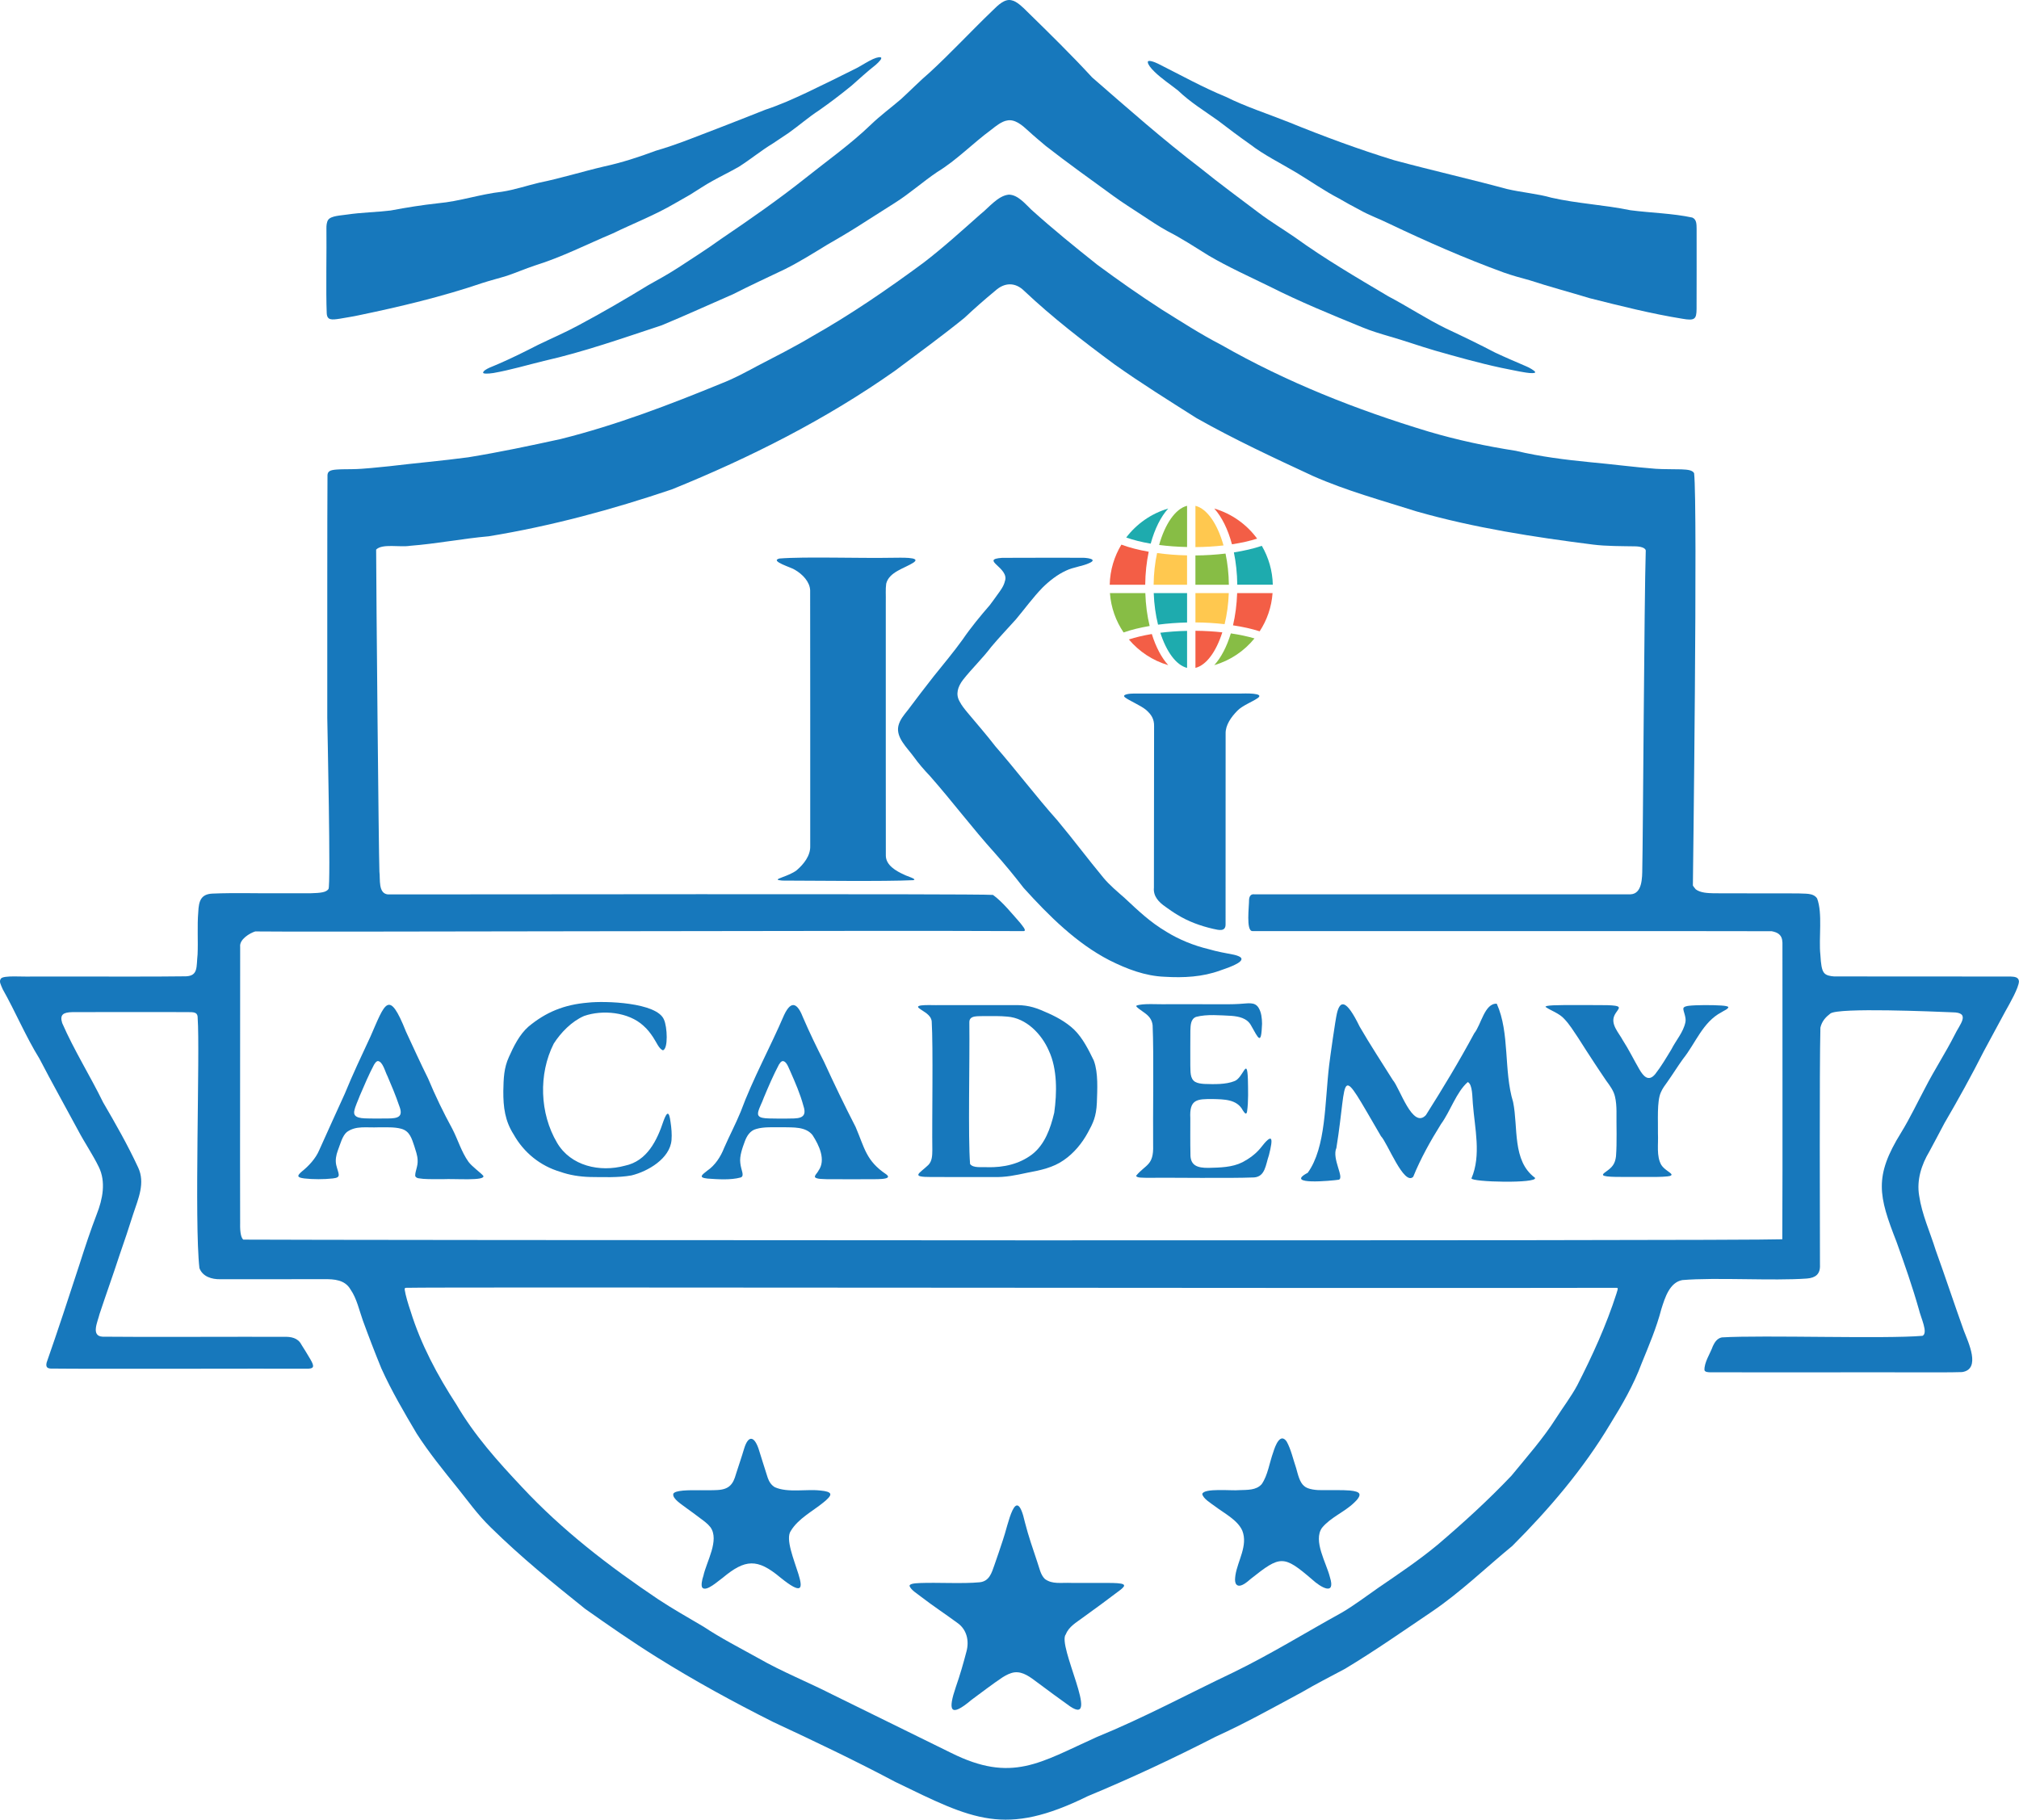 <?xml version="1.0" encoding="UTF-8"?>
<svg id="Layer_2" data-name="Layer 2" xmlns="http://www.w3.org/2000/svg" viewBox="0 0 828.06 746.46">
  <defs>
    <style>
      .cls-1 {
        fill: #1778bc;
      }

      .cls-2 {
        fill: #87bd45;
      }

      .cls-3 {
        fill: #ffc84f;
      }

      .cls-4 {
        fill: #f35e46;
      }

      .cls-5 {
        fill: #1eabae;
      }
    </style>
  </defs>
  <g id="Layer_1-2" data-name="Layer 1">
    <g id="y8TVrF.tif">
      <g>
        <path class="cls-1" d="M748.05,398.99c-.9-1.15-1.23-3.47-1.45-7.31-.75-6.77,1-16.96-1.34-23.13-1.61-2.43-5.13-1.84-7.79-2.07-8.84-.03-26.09,0-34.58-.05-2.49-.07-5.47-.15-7.42-1.63-.44-.46-1.16-1.53-1.16-1.53,0,0,2.02-156.21.5-169.17-.62-1.14-2.28-1.47-5.23-1.57-3.03-.1-7.25,0-10.55-.23-8.92-.68-17.87-1.89-26.67-2.68-10.21-1-20.74-2.31-30.61-4.68-12.14-1.89-24.16-4.44-35.95-7.94-29.5-8.91-58.17-20.24-84.96-35.55-8.45-4.36-16.46-9.56-24.51-14.57-8.91-5.76-17.71-11.93-26.27-18.26-9.28-7.38-18.04-14.48-27.04-22.58-2.62-2.5-5.54-6.12-9.23-6.2-4.47.38-8.25,5.37-11.73,8.09-7.62,6.75-15.16,13.61-23.26,19.82-14.75,10.9-29.89,21.3-45.87,30.32-7.41,4.42-15.06,8.26-22.73,12.26-4.45,2.38-8.99,4.86-13.73,6.72-21.79,8.95-43.69,17.35-66.57,23.06-12.67,2.77-24.9,5.36-37.86,7.48-10.7,1.43-21.7,2.38-32.54,3.68-4.72.41-9.86,1.13-15.3,1.19-2.05.04-4.17,0-6.13.15-2.75.2-3.61.75-3.75,2.21-.13,16.49-.08,72.82-.09,99.6.04,3.81,1.49,69.06.5,70.26-.98,1.4-3.2,1.62-7.32,1.74-3.83.02-7.1.01-11.76,0-9.36.11-19.22-.26-28.51.14-4.75.22-5.61,3.03-5.82,7.59-.48,5.5-.03,11.93-.28,17.38-.55,4.96.35,8.73-4.71,8.96-12.56.23-43.63.03-63.3.09-3.61.18-11.72-.6-12.67.88-.84,1.18-.06,2.36.77,4.35,5.23,9.26,9.4,19.32,15.04,28.44,5.11,9.86,10.56,19.55,15.82,29.34,2.7,5.14,5.96,9.84,8.51,15.05,3.05,6.14,1.6,13.32-.82,19.45-2.56,6.68-4.82,13.52-7,20.34-4.39,13.47-8.88,27.18-13.54,40.49-.39,1.64.07,2.37,1.59,2.47,16.9.22,87.81-.03,104.82.06,3.42.1,3.47-.89,1.75-3.86-1.11-1.96-2.49-4.1-3.71-6.06-1.4-2.73-4.26-3.26-7.19-3.15-15.38-.09-60.17.14-74.31-.06-4.95-.24-1.98-6.21-1.28-9.23,2.69-8.13,5.53-15.99,8.19-24.15,2-5.66,3.87-11.4,5.7-17.12,2.03-6.11,4.93-12.59,1.97-18.89-4.27-9.22-9.31-18.05-14.37-26.72-5.33-10.92-11.93-21.39-16.8-32.57-1.08-3.52.54-4.37,4.22-4.46,11.52-.01,37.66-.08,48.22.01,1.98.02,3.22.28,3.14,2.5,1,14.07-1.44,83.84.72,102.52,1.32,3.47,5.04,4.62,8.63,4.54,9.49.04,32.1-.04,42.47-.03,4.18-.03,8.57.24,10.86,4.23,2.57,3.69,3.57,8.55,5.08,12.77,2.4,6.58,4.95,13.2,7.56,19.58,4.18,9.28,9.34,18.05,14.51,26.78,4.91,7.66,10.9,15.04,16.65,22.18,4.57,5.66,8.14,10.85,13.73,16.31,12.34,12.13,25.3,22.68,38.65,33.36,9.67,6.84,19.42,13.61,29.43,19.86,15.48,9.68,31.4,18.38,47.77,26.6,16.86,7.85,33.61,15.83,50.02,24.54,31.96,15.51,44.91,22.64,78.99,5.86,17.84-7.4,35.16-15.52,52.34-24.33,12.14-5.51,23.74-11.99,35.46-18.31,5.77-3.37,11.74-6.43,17.68-9.59,12.24-7.36,23.96-15.57,35.78-23.55,11.68-7.94,21.99-17.94,32.85-26.87,15.13-15.13,29.16-31.59,40.14-49.98,4.95-7.98,9.61-16.05,12.89-24.89,3.02-7.43,6.05-14.47,8.1-22.32,1.5-4.74,3.39-10.88,8.57-11.85,13.73-1.18,37.17.39,51.16-.64,3.46-.29,5.51-1.77,5.31-5.62-.01-17.37-.25-79.86.18-97.3.64-2.74,2.25-4.37,4.1-5.79,3.29-2.52,42.78-.78,50.08-.49,7.76.04,2.82,5.1.81,9.41-3.72,7.32-8.32,14.34-12.06,21.67-3.31,6.2-6.22,12.39-9.8,18.22-11.24,18.09-9.29,25.96-1.92,44.82,3.3,9.16,6.53,18.4,9.19,27.78.79,3.42,3.89,9.59,1.49,10.8-15.37,1.34-65.36-.37-82.3.65-1.89.37-2.92,1.92-3.69,3.57-1.04,2.98-3.65,6.75-3.44,9.93.36.8,1.51.77,2.35.82,3.79.03,11.22,0,20.47.01,8.99,0,19.7,0,30.41,0,22.89-.11,43.32.18,52.41-.1,7.93-1.17,2.48-12.36.72-17.02-3.93-10.96-7.59-22.07-11.54-33.01-2.32-7.47-5.64-14.59-6.78-22.35-1.08-6.4.96-12.71,4.21-18.14,2.12-3.87,4.13-7.8,6.17-11.6,5.64-9.65,11.08-19.49,16.13-29.48,2.92-5.49,5.95-10.96,8.88-16.45,1.98-3.52,5.44-9.6,5.54-12.21-.11-1.81-1.83-1.92-3.44-2-13-.05-59.78.02-72.33-.04-1.45-.1-3.34-.35-4.18-1.51l-.05-.06ZM663.01,530.5c-4.18,13.06-9.9,25.59-16.15,37.81-2.52,4.66-5.76,8.89-8.62,13.37-5.3,8.38-12.07,16-18.34,23.66-9.55,10.06-19.7,19.31-30.26,28.31-7.82,6.48-15.91,11.89-24.21,17.57-4.94,3.42-9.85,7.19-15,10.22-14.92,8.22-29.23,17.12-44.61,24.6-18.78,8.93-36.81,18.68-56.09,26.54-23.2,10.46-34.68,18.93-59.68,6.45-16.23-7.96-32.59-16.03-48.77-23.98-9.98-5.09-20.49-9.26-30.23-14.84-7.55-4.21-15.28-8.13-22.48-12.92-6.26-3.71-12.6-7.27-18.64-11.26-20.05-13.46-39.32-28.27-55.85-46.02-10.05-10.68-19.51-21.23-26.89-33.86-7.77-11.95-14.59-24.66-18.83-38.41-.91-2.63-2.04-6.4-2.37-8.64-.05-.59.09-.78.38-.83,13.09-.4,389.35.27,496.74,0,.17.02.29.06.34.16.11.21-.02.85-.42,1.98l-.03.09ZM730.96,508.36c-16.71.76-609.34.35-631.18.14-.77-.62-1.4-2.53-1.29-6.79-.1-23.11.06-98.97.01-113.31-.4-3.05,3.97-5.65,6.18-6.32,11.33.32,257.22-.48,315.08-.13,1.58-.03-.56-2.31-1.43-3.47-3.05-3.43-7.17-8.58-11.07-11.38-5.85-.56-232.14-.15-248.23-.21-4.01-.46-3.01-6.29-3.42-9.34-.31-8.28-1.31-115.57-1.34-132.1,2.5-2.56,9.77-.86,13.94-1.56,10.86-.84,21.4-2.94,32.22-3.9,25.66-4.19,50.6-10.95,75.15-19.25,32.14-13.02,63.21-28.72,91.42-48.61,9.54-7.14,19.29-14.24,28.51-21.71,3.86-3.63,8.5-7.72,12.73-11.2,3.7-3.36,8.13-3.58,11.85.13,11.57,10.92,24.23,20.68,37,30.12,10.97,7.79,22.34,14.87,33.61,22.02,15.46,8.74,31.72,16.31,47.84,23.79,13.7,6.05,28.2,9.99,42.45,14.51,23.61,6.73,48.04,10.52,72.37,13.6,5.36.69,12.07.63,17.05.72,1.94,0,4.88.44,4.56,2.14-.59,17.65-1.14,120.08-1.41,129.93-.03,3.87,0,10.52-4.88,10.68-16.3.01-137.6,0-154.2,0-1.41-.21-2.09.73-2.2,2.19.05,2.72-1.34,12.88,1.38,12.89,16.84.03,193.25-.06,212.97.05,2.37.48,4.31,1.32,4.41,4.72-.05,33.82.12,88.98-.06,121.63v.02Z"/>
        <path class="cls-1" d="M629.61,152.63c.02.05.02.1,0,.15-.1.35-1.71.39-3.87.04-3.42-.51-6.73-1.33-10.14-1.96-9.09-1.95-18.05-4.49-27-7.03-6.3-1.83-12.52-4.08-18.84-5.87-3.75-1.11-7.39-2.19-10.97-3.67-12.86-5.26-25.67-10.5-38.07-16.77-8.38-4.1-16.91-7.93-24.87-12.6-5.72-3.54-11.07-7.08-17.13-10.17-3.49-1.92-7.04-4.31-10.37-6.51-3.93-2.58-7.93-5.09-11.77-7.89-9.3-6.78-18.58-13.38-27.65-20.46-2.46-2.08-4.88-4.08-7.32-6.34-2.38-2.2-5.41-4.8-8.55-4.12-2.17.32-4.59,2.25-6.5,3.77-7.62,5.6-14.22,12.53-22.22,17.39-5.86,3.96-11.31,8.84-17.29,12.61-3.71,2.37-7.56,4.79-11.27,7.16-5.41,3.54-11.06,6.91-16.57,10.06-5.73,3.51-11.33,7.02-17.35,10.03-7.05,3.36-14.33,6.73-21.17,10.22-9.79,4.25-19.49,8.71-29.35,12.79-15.88,5.23-31.82,10.88-48.23,14.59-6.87,1.67-13.7,3.72-20.74,4.96-2.39.37-4.16.33-4.24-.11.15-1.5,4.95-2.91,6.57-3.74,5.46-2.37,10.64-4.96,15.89-7.65,5.42-2.63,11.31-5.16,16.54-8,9.79-5.23,19.29-10.73,28.73-16.52,4.19-2.32,8.34-4.63,12.36-7.24,5.81-3.81,11.68-7.52,17.31-11.59,11.8-8,23.59-16.18,34.76-25.06,8.99-7.18,18.51-13.9,26.8-21.88,3.94-3.81,8.29-6.99,12.44-10.55,4.03-3.7,7.72-7.48,11.8-10.97,8.74-8.04,17.27-17.25,25.71-25.33,2.28-2.26,5.06-5.03,7.92-4.23,2.03.37,4.61,2.88,6.48,4.77,8.95,8.76,17.97,17.59,26.49,26.85,14.65,12.76,29.08,25.5,44.47,37.25,7.88,6.37,15.96,12.31,24.04,18.41,4.72,3.56,9.87,6.63,14.74,10,12.24,8.84,25.26,16.44,38.23,24.14,8.07,4.24,15.55,9.22,23.74,13.22,6.85,3.21,13.54,6.44,20.07,9.86,4.16,1.96,8.47,3.78,12.72,5.62,1.19.44,3.69,1.93,3.66,2.34v.03Z"/>
        <path class="cls-1" d="M361.43,23.84c-.02.39-.19.54-.39.85-.52.63-1.24,1.4-1.93,1.96-3.43,2.68-6.73,5.74-9.96,8.58-4.28,3.48-8.67,6.84-13.2,10.01-4.39,2.85-8.29,6.3-12.55,9.32-2.16,1.41-4.22,2.86-6.36,4.25-4.88,2.95-9.22,6.57-14.04,9.62-3.52,2.01-7.1,3.74-10.66,5.72-3.22,1.74-6.18,3.8-9.31,5.72-2.13,1.2-4.12,2.36-6.24,3.56-8.13,4.78-16.94,8.18-25.41,12.29-10.72,4.52-21.05,9.81-32.18,13.25-3.79,1.27-7.42,2.85-11.23,4.14-3.36,1.05-6.82,1.9-10.17,2.99-16.4,5.58-33.58,9.69-50.56,13.21-2.53.58-5.5.97-7.9,1.43-3.27.49-5.22.73-5.34-2.32-.37-8.68,0-26.2-.12-34.66-.02-1.24.09-2.61.69-3.54,1.18-1.75,5.3-1.81,7.8-2.21,5.69-.86,12.1-.97,17.84-1.66,6.55-1.24,12.88-2.25,19.45-2.97,9.01-.81,17.17-3.72,26.15-4.72,5.19-.79,10.15-2.49,15.27-3.71,8.99-1.83,17.74-4.57,26.65-6.66,7.22-1.56,14.35-3.88,21.21-6.45,8.7-2.51,16.89-5.94,25.35-9.14,6.62-2.52,13.07-5.13,19.62-7.7,5.99-1.98,11.31-4.4,16.81-6.96,6.92-3.31,13.74-6.64,20.58-10.09,2.28-1.19,4.43-2.68,6.75-3.73,1.9-.85,3.35-.99,3.4-.42v.04Z"/>
        <path class="cls-1" d="M694.15,89.28c1.78.82,1.65,2.91,1.69,4.66,0,7.71.03,25.08-.02,32.78-.02,4.3-.84,4.89-5.82,4.03-12.69-2.04-25.56-5.29-38.05-8.44-8.23-2.51-16.46-4.68-24.64-7.36-3.55-.96-7.22-1.97-10.57-3.16-16.06-5.86-31.67-12.72-47.07-20.07-3.92-1.94-8.26-3.47-11.99-5.61-2.9-1.52-5.73-3.04-8.55-4.71-6.03-3.13-11.6-7.06-17.39-10.56-6.48-3.9-13.25-7.17-19.25-11.8-4.39-3.07-8.61-6.28-12.9-9.55-5.67-4.05-11.47-7.57-16.42-12.35-3.14-2.5-6.69-4.8-9.65-7.69-1.62-1.53-2.71-3.07-2.75-3.86-.28-1.36,2.96-.07,4.22.56,9.24,4.63,18.21,9.65,27.78,13.57,8.11,4.05,17.18,6.96,25.66,10.34,14.27,5.81,28.65,11.15,43.42,15.68,15.32,4.13,30.89,7.65,46.21,11.79,5.88,1.39,12.6,1.94,18.22,3.56,10.71,2.44,21.64,2.92,32.41,5.15,8.41,1.09,17.41,1.28,25.36,3l.1.05Z"/>
        <path class="cls-1" d="M508.96,392.87c1.63,2.03-6.73,4.57-8.5,5.22-7.25,2.68-15.05,3.06-22.76,2.59-7.99-.29-15.55-3.19-22.66-6.76-13.62-7.01-24.97-18.38-35.22-29.7-3.82-4.96-7.61-9.55-11.79-14.27-9.35-10.36-17.4-21.15-26.58-31.57-2.48-2.63-4.65-5.09-6.71-7.97-2.74-3.76-7.33-7.88-6.29-12.61.59-2.54,2.28-4.5,3.87-6.49,3.43-4.61,7.04-9.3,10.57-13.81,4.19-5.23,8.13-9.91,11.91-15.15,3.38-4.95,7.3-9.68,11.17-14.15,1.11-1.4,2.09-2.9,3.16-4.33,1.21-1.66,2.56-3.44,3.01-5.46,2.05-5.52-10.55-8.95-1.11-9.58,7.36-.07,24.53-.02,32.62-.03,1.65-.06,6.91.47,3.17,2.15-2.82,1.34-6.66,1.68-9.57,3.11-3.57,1.62-6.88,4.23-9.7,7.01-3.92,4.04-7.35,8.79-10.89,13-3.29,3.68-6.82,7.35-10.07,11.23-3.64,4.81-7.89,8.83-11.63,13.57-2.14,2.82-3.09,5.86-1.44,8.79.85,1.69,2.13,3.25,3.33,4.7,3.81,4.59,7.72,9,11.36,13.75,8.71,9.99,16.61,20.49,25.44,30.4,6.52,7.79,12.46,15.78,18.93,23.58,2.53,3.03,5.63,5.6,8.61,8.22,5.82,5.44,10.6,10.01,17.25,13.94,5.23,3.22,11.13,5.62,17.26,7.09,3.34,1,7.08,1.66,10.42,2.3,1.39.33,2.32.72,2.79,1.16l.05.05Z"/>
        <path class="cls-1" d="M374.71,230.74c-3.64,2.39-10.05,3.82-11.25,8.69-.33,2.45-.1,4.31-.17,8.08.02,28.94-.03,90.52.02,103.46.02,3.95,4.17,6.33,7.5,7.82,1.07.63,5.75,1.9,3.71,2.27-12.13.57-40.45.18-53.68.16-2.48-.23-2.64-.41.32-1.49,1.77-.66,3.93-1.51,5.53-2.7,2.99-2.55,5.71-6.03,5.61-9.91-.02-15.44.04-91.99-.03-104.98-.15-3.51-3.13-6.58-6.2-8.37-1.23-.95-10.61-3.62-6.42-4.66,10.59-.84,32.51-.04,46.86-.31,2.04.03,11.61-.47,8.26,1.89l-.07.05Z"/>
        <path class="cls-1" d="M515.7,286.44c-2,1.41-6.16,2.99-8.16,5.05-2.56,2.59-4.97,5.92-4.87,9.47-.02,9.55,0,18.18-.01,31.25,0,18.8.02,39.79-.01,46.79.11,3.32-2.74,2.55-5.13,2.01-5.17-1.19-10.24-3.03-14.71-5.81-1.6-.94-3.3-2.14-4.78-3.21-2.75-1.9-5.11-4.3-4.77-7.89,0-12.22.07-54.46.07-66.24.06-2.86-1.08-4.77-3.39-6.74-2.04-1.69-6.89-3.77-8.49-5.02-1.67-1.26,2.04-1.63,3.51-1.6,9.07,0,31.39,0,43.49,0,2.01-.04,10.57-.36,7.33,1.9l-.08.05Z"/>
        <path class="cls-1" d="M629.56,483.18c1.12,2.36-26.12,1.75-26.06.19,4.07-9.5,1.35-20.49.57-30.6-.25-2.33-.05-7.99-2.09-8.9-4.72,4.15-7.12,11.97-10.98,17.24-4.3,6.88-8.36,14.14-11.39,21.61-3.8,3.88-10.6-14-13.23-16.65-18.05-30.9-13.35-25.81-18.28,4.81-1.96,4.4,3.41,12.33.96,13.05-2.67.41-22.59,2.35-12.72-2.84,7.55-10.43,6.96-28.83,8.78-44.08.45-3.76,2.55-18.61,3.19-21.31,1.28-5.39,3.75-6.03,9.33,5.43,4.32,7.47,9.04,14.64,13.61,21.93,2.89,3.31,8.11,20.31,13.57,14.35,6.92-10.94,13.66-22.09,19.82-33.55,2.82-3.47,4.25-12.4,9.23-12.13,5.42,12.01,2.77,27.48,6.71,40.36,2.13,10.36-.45,24.08,8.95,31.03l.04.05Z"/>
        <path class="cls-1" d="M448.62,435.07c-2.16-4.43-4.52-9.22-8.1-12.73-3.4-3.22-7.64-5.48-11.93-7.29-4.8-2.17-7.94-2.85-13.05-2.75-7.78,0-21.68,0-30.71,0-1.53.15-10.55-.57-7.79,1.36,1.91,1.47,4.71,2.54,5.08,5.26.65,10.78.08,40.54.26,52.89-.02,2.16-.08,4.47-1.62,6.05-3.71,3.57-7.56,4.98,1.21,4.96,6.74,0,18.1.01,25.21.02,5.38.14,9.25-.73,14.35-1.82,5.19-.95,10.43-2.08,14.71-5.09,4.16-2.84,7.51-6.9,9.91-11.3,2.19-4,3.44-6.55,3.71-12.21.18-5.4.61-12.29-1.2-17.21l-.05-.13ZM432.34,456.57c-1.48,6.25-3.82,12.94-9.06,16.98-5.25,3.98-11.66,5.39-18.24,5.25-2.3-.19-5.89.49-7.18-1.32-.88-10.9-.1-42.5-.3-58.05-.09-3.15,3.69-2.46,6.33-2.63,3.04,0,6.36-.06,9.24.22,7.77.57,14.12,7.2,17.04,14,3.51,7.47,3.34,17.36,2.21,25.39l-.03.15Z"/>
        <path class="cls-1" d="M520.38,474.03c-1.29,3.73-1.45,8.61-6.01,8.96-10.38.42-33.49.04-44.42.15-1.26-.08-3.72.11-4-.83,3.92-4.7,7.25-4.15,6.99-12.43-.14-12.2.33-37.19-.21-49.29-.28-2.44-1.52-3.87-3.59-5.31-1.52-1.09-3.02-2.09-3.11-2.55-.01-.07,0-.13.04-.19,2.55-1.07,8.86-.46,12.99-.61,6.65,0,14.06.01,20.69.02,2.98,0,5.64.05,8.5-.13,3.61-.17,6.32-1.01,7.93,1.57,1.17,1.92,1.4,4.32,1.43,6.57-.35,8.99-1.32,6.33-4.61.51-1.63-2.82-4.88-3.51-7.93-3.76-4.51-.2-10.09-.76-14.53.43-2.28.89-2.24,3.56-2.33,5.71-.05,3.91-.02,9.94-.02,14.24.12,2.31-.24,5.36,1.99,6.7,1.09.61,2.42.75,3.7.85,4.14.15,8.9.25,12.39-1.15,3.65-1.26,5.16-10.34,5.53-.86.08,4.21.27,9.19-.34,13.36-.28,1.41-.88.81-1.75-.53-2.38-4.56-7.73-4.5-12.27-4.62-6.46-.03-9.69.02-9.25,7.87.02,4.49-.07,10.06.05,14.61-.13,4.79,2.8,5.82,7.51,5.75,4.63-.12,9.64-.19,13.83-2.32,2.52-1.32,5.35-3.28,7.35-5.75,5.08-6.57,5.34-4.4,3.5,2.87l-.04.16Z"/>
        <path class="cls-1" d="M335.63,480.34c-.35.75-1.71,1.92-1.36,2.6.88.79,3.14.67,4.76.77,4.99.06,10.52,0,15.77.02,3.78-.09,11.9.44,8.68-2.01-8.3-5.55-8.85-10.77-12.56-19.42-4.56-8.85-8.85-17.79-13-26.84-2.97-5.84-5.87-11.82-8.47-17.85-2.2-5.71-4.76-7.86-7.88-1.21-5.75,13.41-12.7,25.88-17.81,39.69-2.08,5.05-4.6,9.82-6.76,14.76-1.42,3.65-3.7,7.17-6.95,9.39-1.95,1.57-3.94,2.8.11,3.22,4.14.3,9.55.69,13.66-.46,1.69-.69.07-2.97-.2-5.96-.38-2.85.94-6.34,1.9-8.95.84-2.22,2.17-4.32,4.62-4.97,3.22-.96,6.82-.65,11.08-.72,4.12.12,9.22-.31,12.02,3.22,2.73,4.2,5.59,10.24,2.44,14.6l-.07.1ZM311.12,457.66c-.32-.51-.25-.87-.18-1.46.46-1.96,1.59-3.8,2.3-5.88,1.9-4.57,3.95-9.32,6.23-13.63.44-.64.73-1.19,1.45-1.42,1.74-.06,2.52,2.9,3.24,4.28,2.01,4.57,4.04,9.2,5.35,14.09,1.97,5.76-2.85,5.1-6.85,5.21-2.28,0-5.08.03-7.18-.05-2.3-.06-3.74-.3-4.31-1.06l-.05-.08Z"/>
        <path class="cls-1" d="M170.29,482.43c.6,1.11,1.69.89,3.34,1.15,2.54.18,5.4.1,8.06.12,4.83-.25,17.64.81,16.51-1.4-1.28-1.42-4.63-3.78-6.07-5.73-2.92-4.11-4.34-9.12-6.62-13.51-3.69-6.76-6.91-13.43-9.94-20.67-3.15-6.33-6.05-12.75-9.04-19.16-7.1-17.84-8.57-11.78-14.57,1.93-3.58,7.68-7.33,15.6-10.56,23.51-3.51,7.74-7.02,15.39-10.48,23.14-1.43,3.42-4.36,6.55-7.1,8.73-1.96,1.71-2.24,2.46,1.01,2.87,3.49.4,8.05.41,11.63,0,3.79-.39,2.33-1.74,1.43-5.56-.42-1.96-.03-4.01.66-5.89,1.01-2.59,1.83-6.04,3.74-7.62,3.81-2.69,7.87-1.67,13.12-1.91,3.02.04,6.28-.19,9.16.6,3.51.94,4.31,4.07,5.35,7.11.57,1.8,1.28,3.79,1.36,5.62.2,2.69-1.03,4.54-.99,6.59l.02.07ZM145.56,457.45c-.36-.55-.33-.93-.29-1.57.39-2.12,1.52-4.28,2.3-6.42,1.81-4.21,3.75-8.8,5.88-12.8.44-.64.72-1.18,1.44-1.41,2.08.04,3.07,4.45,4.03,6.2,1.69,3.92,3.36,7.93,4.75,12,1.9,4.7-.34,5.33-4.62,5.36-2.94.02-6.85.06-9.46-.05-2.03-.08-3.38-.47-3.96-1.22l-.06-.08Z"/>
        <path class="cls-1" d="M275.41,467.7c-.66,7.55-9.65,12.82-16.44,14.47-5.38.98-11.68.68-16.98.64-4.23-.12-8.33-.75-12.22-2.13-8.2-2.42-14.95-7.9-19.12-15.35-3.52-5.52-4.26-11.09-4.22-17.78.1-5.26.24-9.47,2.29-13.95,1.87-4.2,4.3-9.23,8.02-12.47,7.14-5.94,14.62-9.03,24.38-9.84,6.92-.79,28.3-.12,31.19,6.95,1.36,2.87,1.82,12.1-.45,12.6-1.67-.69-2.55-3.22-4.03-5.41-1.13-1.71-2.37-3.31-3.93-4.66-6.13-5.67-16.79-6.64-24.35-4.01-5.11,2.22-9.56,6.83-12.45,11.36-6.3,12.49-5.75,28.58,1.35,40.61,5.57,9.59,17.61,12.24,27.85,9.45,9.12-1.91,13.2-10.39,15.87-18.48,1.2-3.14,2.19-4.67,2.86.67.36,2.33.58,5.04.39,7.17v.16Z"/>
        <path class="cls-1" d="M708.86,413.11c-.04.83-1.95,1.5-2.85,2.14-7.67,4.01-10.59,12.71-15.72,19.09-2.24,3.1-4.22,6.33-6.44,9.46-1.01,1.38-2.02,2.75-2.67,4.28-1.7,3.68-1.1,11.88-1.2,16.94.22,4.41-.7,9.17,1.36,12.83,1.35,2.11,4.15,3.2,4.22,4.01-.18.62-.96.55-1.63.7-2.76.3-5.64.22-8.61.23-3.89,0-8.61.01-12.3-.01-3.25-.05-5.26-.26-5.54-.73-.48-.77,2.51-1.85,4.01-3.99.8-1.12,1.11-2.34,1.29-3.75.44-5.68.13-12.68.2-18.45-.02-2.01-.16-4.16-.62-6.02-.52-2.42-2.15-4.55-3.59-6.53-1.65-2.37-3.15-4.73-4.77-7.13-2.28-3.53-4.55-6.93-6.8-10.54-1.77-2.62-3.44-5.38-5.64-7.68-2.05-2.32-5.63-3.43-7.66-4.9-.16-.36.81-.54,3.07-.67,5.7-.21,11.91-.04,17.62-.09,3.4-.02,6.36.02,7.88.27.49.07,1.12.22,1.38.53.32.43-.17.98-.42,1.38-.42.6-1.01,1.38-1.33,2.14-1.61,3.6,1.86,7.06,3.46,10.08,2.49,3.83,4.46,7.93,6.77,11.89,1.6,2.78,3.74,5.39,6.52,2.03,2.47-3.15,4.55-6.71,6.63-10.13,1.88-3.74,4.94-7.05,5.78-11.22.4-1.97-.91-4.45-.86-5.48-.06-.84,1.42-1.13,2.32-1.22,2.98-.34,9.66-.34,13.24-.1,1.69.11,2.68.31,2.88.62l.02.03Z"/>
        <path class="cls-1" d="M461.03,650.4c.12.37-.97,1.37-1.45,1.73-5.07,3.83-10.36,7.78-15.55,11.48-2.58,1.93-5.66,3.64-6.88,6.77-3.78,4.3,14.4,38.08,1.73,29.6-4.55-3.25-9.05-6.55-13.55-9.92-2.7-2.01-5.73-4.45-9.24-4.05-1.77.24-3.34,1.08-4.87,2.02-4.31,2.87-8.66,6.25-12.75,9.25-9.01,7.62-9.69,4.24-6.43-5.32,1.65-4.7,3.06-9.59,4.33-14.47,1.22-4.44.13-9.11-3.76-11.8-4.84-3.56-10.05-6.99-14.84-10.68-1.52-1.24-4.08-2.69-4.74-4.42-.05-.79,1.44-1.13,4.38-1.22,6.97-.28,17.62.36,24.4-.31,3.92-.41,4.89-3.79,6-6.97,1.18-3.4,2.4-6.88,3.5-10.32,2.14-5.96,5.29-24.04,9.05-7.28,1.42,5.58,3.29,10.93,5.1,16.36.85,2.35,1.27,5.15,3.11,6.89,3.12,2.25,6.46,1.4,11.1,1.59,2.51,0,5.26,0,7.91,0,3.22.01,6.3-.02,8.69.02,3.07.08,4.68.31,4.75,1.01v.05Z"/>
        <path class="cls-1" d="M340.48,612.77c.47.8-1.46,2.51-2.72,3.51-4.46,3.66-10.39,6.64-13.44,11.74-4.54,6.43,14.33,34.21-4.38,19-9.34-7.79-14.32-7.48-23.54.21-1.77,1.2-6.63,5.79-8.31,4.09-.67-.73-.19-3.29.4-4.92,1.26-5.84,6.7-14.62,2.87-19.94-1.12-1.45-2.78-2.64-4.23-3.7-1.83-1.4-3.71-2.78-5.54-4.09-1.91-1.5-6-3.92-5.43-5.94.38-.67,1.73-1.07,4-1.28,4.3-.35,9.71.02,14.17-.23,4.74-.29,6.38-2.36,7.54-6.63,1.09-3.45,2.28-6.82,3.31-10.32,1.59-5.23,3.94-5.57,5.88-.14,1.28,3.92,2.53,8.25,3.81,12.07.56,1.6,1.44,3,2.93,3.87,5.31,2.37,12.99.68,18.68,1.36,2.29.21,3.67.59,4,1.29l.03.06Z"/>
        <path class="cls-1" d="M557.52,612.81c.34.85-.65,2.24-2.21,3.67-3.9,3.76-9.63,5.99-13.09,10.22-3.81,5.29,1.8,14.48,3.22,20.25,2.49,7.93-3.86,4.12-7.26.99-11.8-10.14-13.05-9.9-25.13-.33-1.58,1.38-4.98,4.38-6.26,1.92-.4-1.06-.26-2.02-.1-3.36.9-5.92,5.23-12.17,2.82-18.28-1.94-4.4-7.39-7.09-11.22-10.01-1.78-1.33-4.83-3.13-5.2-5.01.55-2.56,12.26-1.28,15.09-1.6,3.45-.14,6.98.11,9.27-2.44,2.54-3.64,3.15-8.74,4.8-13.27.73-2.33,2.76-7.99,5.43-4.27,1.8,3.19,2.69,7.4,3.91,10.93.77,2.75,1.45,5.92,3.33,7.4,1.47,1.37,5.1,1.73,7.7,1.65,3.39.05,7.85-.12,11.02.15,2.17.21,3.51.6,3.85,1.32l.03.07Z"/>
        <g>
          <path class="cls-2" d="M486.86,224.39c-4.1-.09-7.95-.38-11.47-.84,2.45-8.67,6.68-14.87,11.47-16.07v16.91Z"/>
          <path class="cls-3" d="M501.81,223.74c-3.55.41-7.42.65-11.52.69v-16.94c4.82,1.2,9.06,7.48,11.52,16.26Z"/>
          <path class="cls-4" d="M505.27,223.29c-1.65-6.18-4.17-11.26-7.26-14.68,7.14,2.09,13.29,6.49,17.58,12.34-2.94.94-6.4,1.73-10.32,2.33Z"/>
          <path class="cls-5" d="M471.94,223.01c-3.86-.65-7.24-1.53-10.04-2.52,4.27-5.61,10.28-9.85,17.23-11.88-3.06,3.36-5.54,8.36-7.19,14.4Z"/>
          <path class="cls-3" d="M486.86,239.87h-13.72c.05-4.6.55-9.01,1.42-13.01,3.96.55,8.14.88,12.29.96v12.05Z"/>
          <path class="cls-2" d="M502.63,227.08c.84,3.95,1.32,8.27,1.37,12.79h-13.72v-12.02c4.14-.03,8.33-.29,12.34-.77Z"/>
          <path class="cls-4" d="M471.13,226.33c-.88,4.15-1.39,8.72-1.44,13.54h-14.56c.14-6.01,1.87-11.64,4.79-16.46,3.26,1.22,7.09,2.2,11.21,2.92Z"/>
          <path class="cls-5" d="M486.86,255.35c-4.03.09-8.05.39-11.91.89-.98-3.95-1.6-8.33-1.77-12.94h13.68v12.05Z"/>
          <path class="cls-2" d="M471.51,256.78c-3.9.67-7.54,1.54-10.69,2.66-3.16-4.67-5.17-10.18-5.6-16.14h14.52c.15,4.82.77,9.37,1.77,13.47Z"/>
          <path class="cls-4" d="M472.4,260.08c1.65,5.32,3.97,9.72,6.73,12.77-6.39-1.87-11.98-5.6-16.14-10.54,2.69-.88,5.85-1.63,9.41-2.23Z"/>
          <path class="cls-5" d="M486.86,258.79v15.19c-4.48-1.12-8.46-6.63-10.97-14.42,3.38-.41,7.06-.69,10.97-.77Z"/>
          <path class="cls-3" d="M503.97,243.3c-.17,4.53-.77,8.84-1.72,12.74-3.9-.45-7.95-.69-11.96-.72v-12.02h13.68Z"/>
          <path class="cls-4" d="M501.31,259.39c-2.51,7.9-6.51,13.46-11.02,14.59v-15.23c3.91.03,7.6.26,11.02.64Z"/>
          <path class="cls-2" d="M504.81,259.82c3.62.53,6.88,1.24,9.7,2.06-4.21,5.17-9.92,9.05-16.5,10.97,2.82-3.11,5.15-7.6,6.8-13.03Z"/>
          <path class="cls-4" d="M521.92,243.3c-.41,5.75-2.3,11.11-5.29,15.67-3.28-1.05-7-1.87-10.93-2.45.94-4.03,1.54-8.48,1.7-13.22h14.52Z"/>
          <path class="cls-5" d="M507.45,239.87c-.05-4.72-.55-9.2-1.39-13.27,4.15-.65,8.07-1.54,11.45-2.7,2.75,4.72,4.38,10.16,4.51,15.96h-14.57Z"/>
        </g>
      </g>
    </g>
  </g>
</svg>